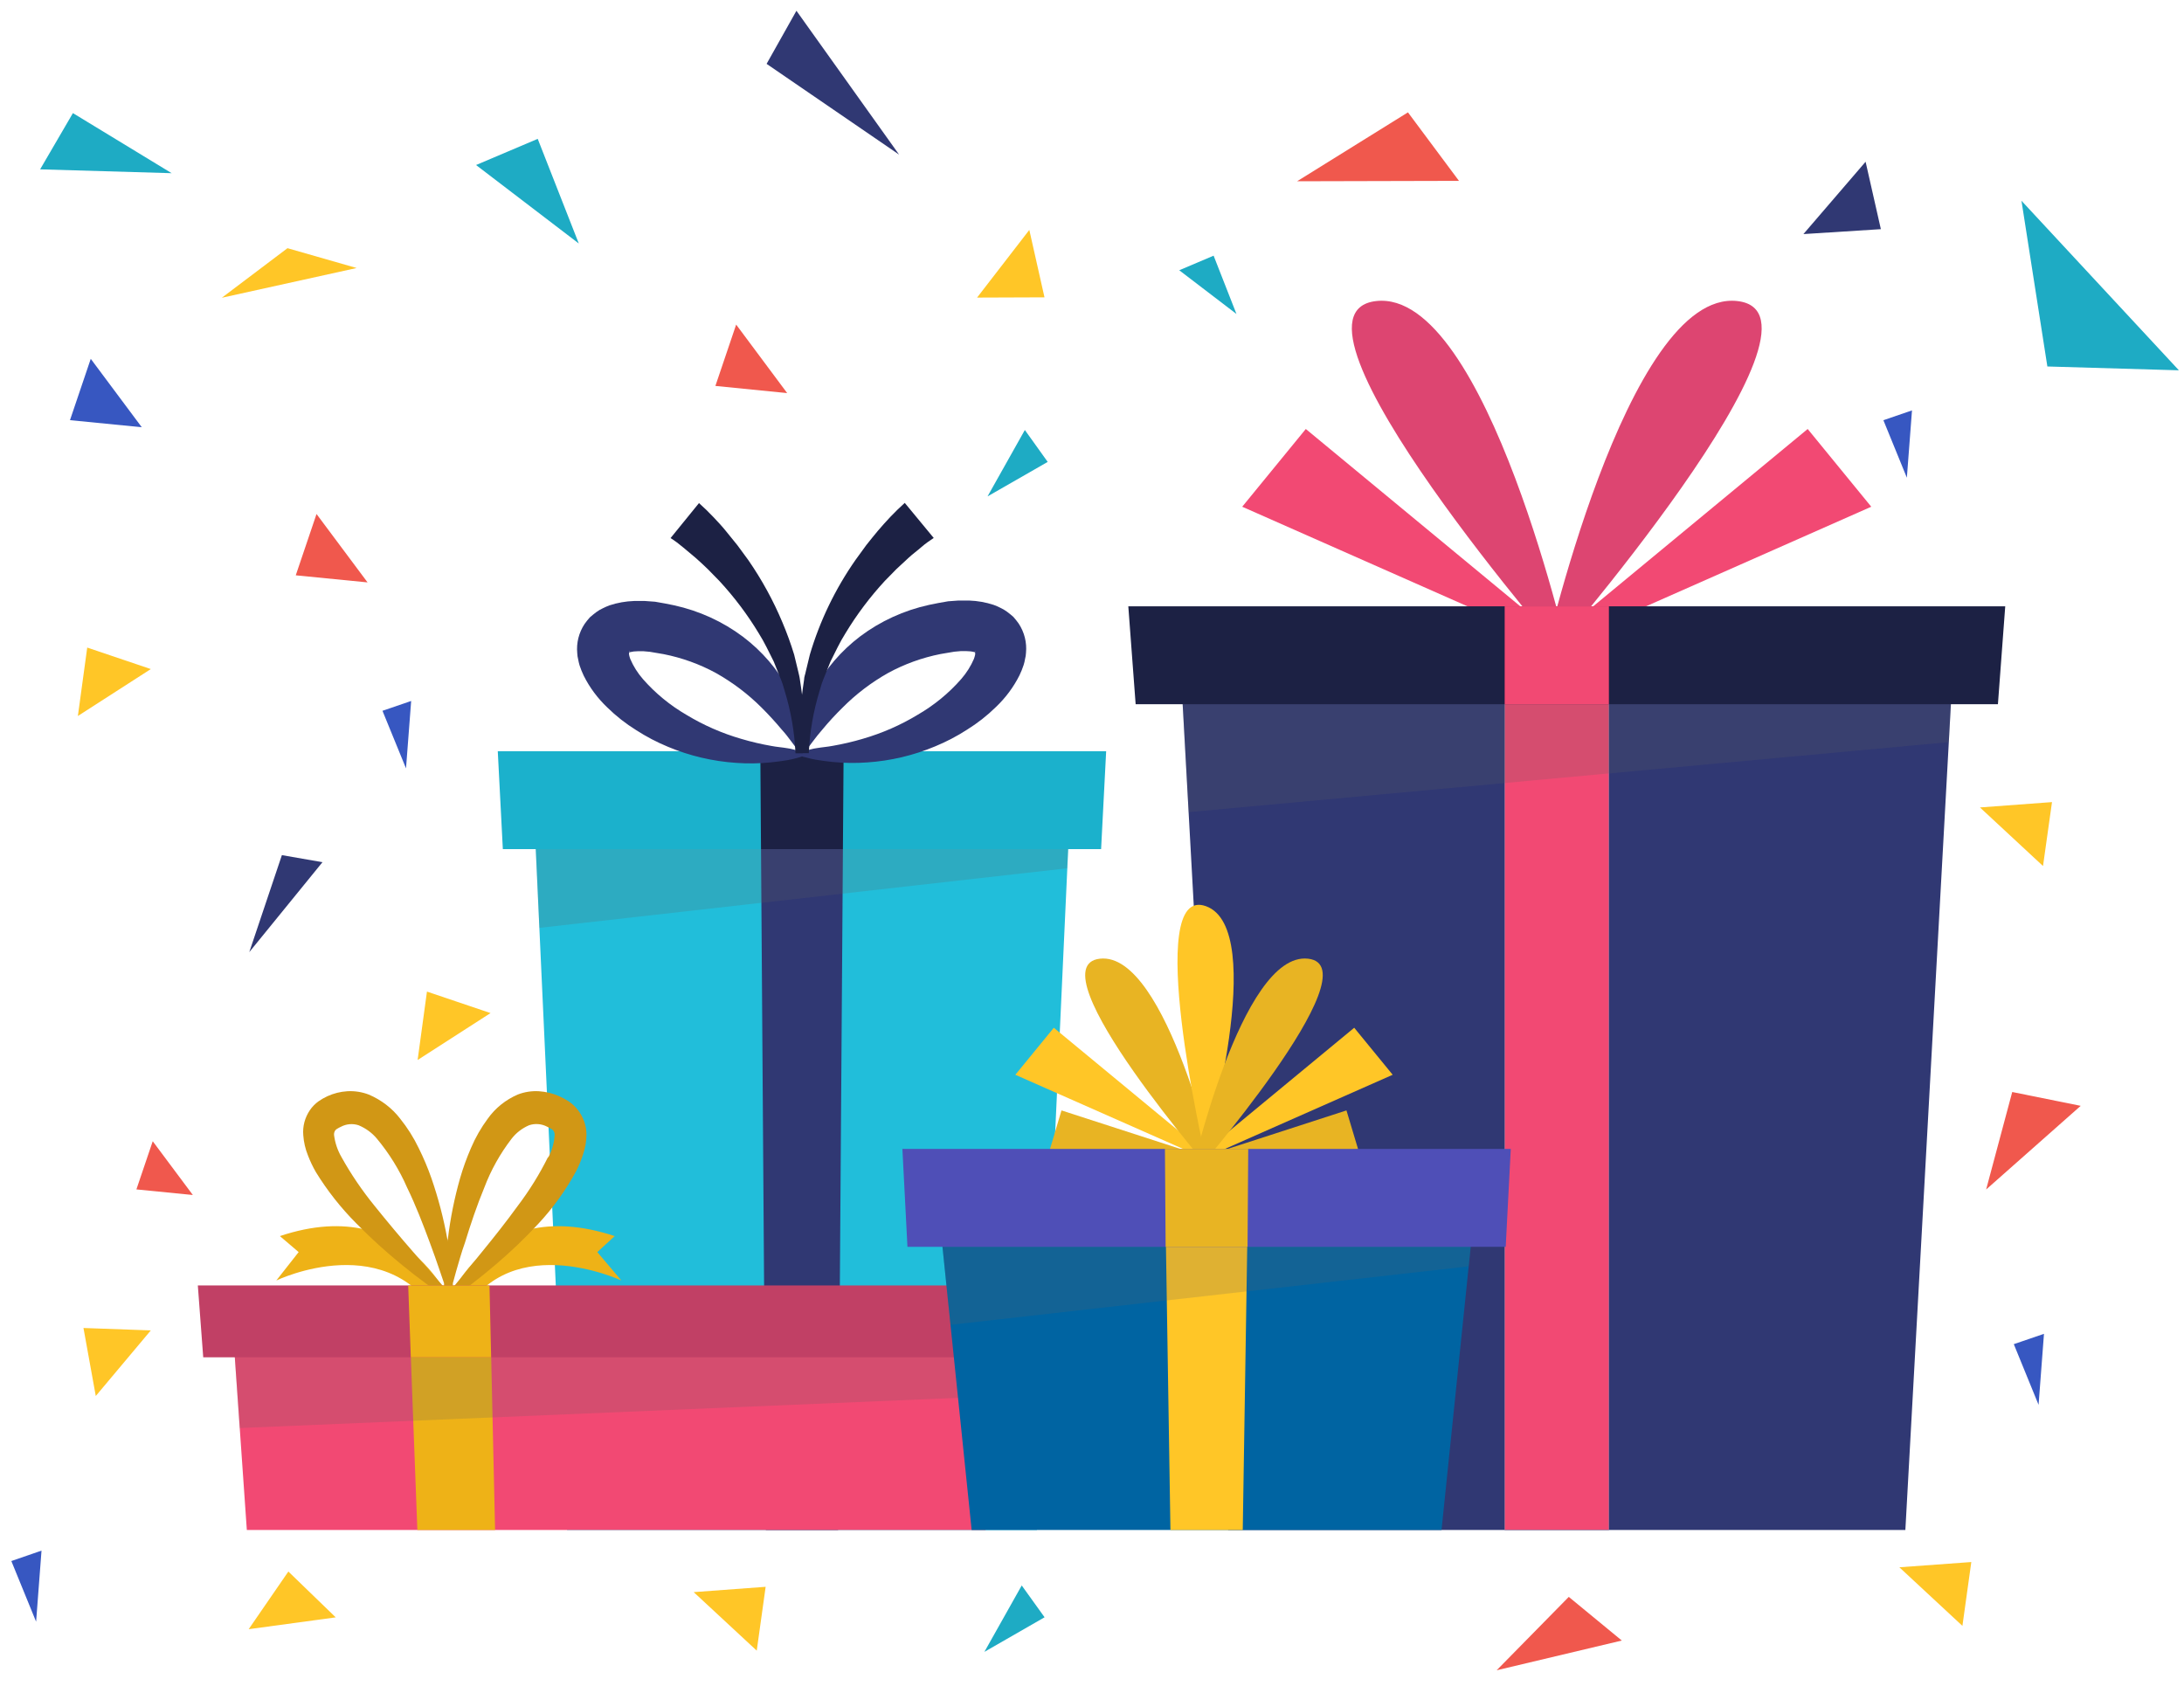 <svg width="114" height="88" viewBox="0 0 114 88" fill="none" xmlns="http://www.w3.org/2000/svg">
<path d="M54.124 79.863H29.598L27.877 42.414H55.845L54.124 79.863Z" fill="#21BEDA"/>
<path d="M43.748 79.863H39.974L39.71 42.414H44.012L43.748 79.863Z" fill="#303873"/>
<g style="mix-blend-mode:multiply" opacity="0.2">
<path d="M28.154 48.434L55.708 45.324L55.845 42.414H27.877L28.154 48.434Z" fill="#606060"/>
</g>
<path d="M57.475 44.324H26.247L25.983 39.213H57.739L57.475 44.324Z" fill="#1BB1CC"/>
<path d="M39.723 44.324H43.998L44.035 39.213H39.687L39.723 44.324Z" fill="#1C2144"/>
<path d="M41.79 39.218C41.776 39.222 41.763 39.23 41.752 39.239C41.741 39.249 41.732 39.261 41.727 39.274C41.727 39.313 41.727 39.274 41.727 39.274L41.667 39.191L41.549 39.031L41.308 38.709C41.153 38.496 40.98 38.274 40.811 38.091C40.474 37.688 40.124 37.305 39.76 36.943C39.056 36.238 38.253 35.629 37.374 35.133C36.523 34.669 35.602 34.336 34.642 34.146L33.923 34.024L33.591 33.994C33.481 33.994 33.39 33.994 33.29 33.994C33.147 33.994 33.005 34.011 32.867 34.046C32.807 34.081 32.785 34.046 32.835 34.024C32.885 34.002 32.835 33.946 32.835 34.024C32.835 34.024 32.835 34.068 32.835 34.094C32.835 34.12 32.835 34.142 32.835 34.176C32.851 34.252 32.872 34.326 32.899 34.398C33.061 34.778 33.284 35.131 33.559 35.447C34.205 36.185 34.974 36.817 35.835 37.317C36.725 37.856 37.687 38.277 38.694 38.569C39.213 38.723 39.74 38.846 40.274 38.939C40.547 38.992 40.821 39.009 41.098 39.057C41.206 39.071 41.312 39.093 41.417 39.122C41.54 39.16 41.664 39.192 41.79 39.218ZM42.091 39.405C41.959 39.453 41.809 39.509 41.635 39.557C41.462 39.606 41.285 39.647 41.107 39.679C40.816 39.722 40.525 39.77 40.229 39.796C39.633 39.857 39.032 39.866 38.435 39.822C37.205 39.74 35.999 39.457 34.87 38.983C34.289 38.743 33.733 38.452 33.208 38.113C32.661 37.773 32.156 37.377 31.701 36.93C31.196 36.45 30.78 35.891 30.472 35.277C30.387 35.1 30.314 34.919 30.253 34.733C30.223 34.632 30.199 34.529 30.18 34.425C30.151 34.316 30.135 34.206 30.131 34.094C30.08 33.56 30.214 33.025 30.513 32.572C30.599 32.451 30.692 32.335 30.791 32.224C30.895 32.132 31.009 32.041 31.123 31.954C31.23 31.874 31.346 31.805 31.469 31.75C31.583 31.692 31.7 31.642 31.82 31.597C32.23 31.462 32.66 31.386 33.094 31.371C33.281 31.371 33.486 31.371 33.663 31.371L34.196 31.41C34.538 31.462 34.861 31.532 35.189 31.597C36.5 31.885 37.728 32.446 38.785 33.241C39.782 33.995 40.597 34.944 41.176 36.025C41.315 36.279 41.44 36.541 41.549 36.808C41.663 37.07 41.76 37.339 41.84 37.613C41.918 37.882 41.981 38.152 42.032 38.426C42.059 38.561 42.077 38.7 42.091 38.861V39.065V39.17C42.088 39.2 42.088 39.231 42.091 39.261C42.1 39.304 42.1 39.349 42.091 39.392V39.405Z" fill="#303873"/>
<path d="M41.626 39.39C41.603 39.343 41.592 39.29 41.594 39.238C41.597 39.207 41.597 39.177 41.594 39.146V39.042V38.837C41.594 38.698 41.626 38.559 41.654 38.403C41.704 38.129 41.767 37.859 41.845 37.589C41.925 37.316 42.022 37.047 42.136 36.785C42.246 36.517 42.37 36.256 42.51 36.002C43.09 34.922 43.905 33.973 44.9 33.218C45.957 32.423 47.185 31.861 48.497 31.574C48.824 31.509 49.148 31.439 49.489 31.387L50.022 31.348C50.204 31.348 50.404 31.348 50.591 31.348C51.025 31.363 51.455 31.439 51.866 31.574C51.986 31.618 52.102 31.669 52.216 31.726C52.339 31.782 52.455 31.851 52.562 31.93C52.681 32.017 52.79 32.109 52.895 32.2C52.994 32.311 53.086 32.428 53.172 32.548C53.471 33.002 53.605 33.537 53.555 34.071C53.551 34.182 53.534 34.293 53.505 34.401C53.488 34.505 53.464 34.609 53.432 34.71C53.372 34.895 53.299 35.077 53.213 35.254C52.905 35.867 52.489 36.426 51.984 36.906C51.529 37.353 51.024 37.75 50.477 38.089C49.953 38.428 49.396 38.719 48.815 38.959C47.686 39.433 46.48 39.717 45.25 39.799C44.653 39.842 44.052 39.834 43.457 39.773C43.161 39.747 42.869 39.699 42.578 39.655C42.4 39.623 42.223 39.583 42.05 39.533C41.909 39.507 41.758 39.451 41.626 39.39ZM41.927 39.203C42.059 39.18 42.19 39.151 42.318 39.116C42.423 39.087 42.529 39.065 42.637 39.051C42.915 39.003 43.193 38.985 43.461 38.933C43.995 38.84 44.523 38.717 45.041 38.563C46.049 38.271 47.011 37.85 47.9 37.311C48.762 36.812 49.532 36.18 50.177 35.441C50.451 35.125 50.674 34.772 50.837 34.392C50.863 34.32 50.884 34.246 50.901 34.17C50.901 34.136 50.901 34.114 50.901 34.088C50.901 34.062 50.901 34.027 50.901 34.018C50.901 33.927 50.869 33.97 50.901 34.018C50.932 34.066 50.928 34.075 50.869 34.04C50.73 34.005 50.588 33.988 50.445 33.988C50.345 33.988 50.254 33.988 50.145 33.988L49.812 34.018L49.093 34.14C48.134 34.33 47.212 34.663 46.361 35.127C45.483 35.621 44.682 36.23 43.98 36.937C43.608 37.302 43.255 37.685 42.924 38.085C42.755 38.285 42.582 38.489 42.428 38.703L42.186 39.025L42.068 39.185L42.013 39.268C42.013 39.268 42.013 39.307 42.013 39.268C42.003 39.25 41.988 39.236 41.969 39.227C41.951 39.217 41.929 39.214 41.909 39.216L41.927 39.203Z" fill="#303873"/>
<path d="M36.486 26.26C36.782 26.525 37.001 26.743 37.233 26.986C37.465 27.23 37.688 27.469 37.888 27.717C38.089 27.965 38.294 28.217 38.494 28.465L39.059 29.235C39.766 30.258 40.362 31.346 40.839 32.484C41.073 33.036 41.278 33.599 41.453 34.172L41.663 35.041C41.695 35.185 41.736 35.324 41.754 35.476L41.818 35.911C41.986 37.041 42.008 38.186 41.886 39.321H41.522C41.474 38.227 41.287 37.142 40.966 36.09L40.848 35.694C40.807 35.563 40.748 35.433 40.697 35.307L40.388 34.533C40.133 34.032 39.905 33.528 39.6 33.049C39.014 32.079 38.328 31.167 37.551 30.327L36.946 29.709C36.737 29.513 36.532 29.309 36.313 29.122C36.095 28.935 35.858 28.743 35.653 28.569C35.448 28.395 35.198 28.208 35.002 28.087L36.486 26.26Z" fill="#1C2144"/>
<path d="M48.738 28.081C48.551 28.203 48.283 28.39 48.087 28.564C47.891 28.738 47.632 28.925 47.427 29.116C47.222 29.308 47.003 29.508 46.794 29.703L46.188 30.321C45.412 31.161 44.726 32.074 44.139 33.044C43.834 33.522 43.607 34.027 43.352 34.527L43.042 35.301C42.992 35.428 42.933 35.558 42.892 35.688L42.774 36.084C42.453 37.136 42.266 38.221 42.218 39.316H41.854C41.727 38.183 41.745 37.039 41.909 35.91L41.972 35.475C41.972 35.332 42.036 35.193 42.063 35.04L42.273 34.17C42.792 32.413 43.597 30.744 44.658 29.225L45.218 28.455C45.419 28.207 45.615 27.951 45.824 27.707C46.033 27.463 46.252 27.216 46.48 26.976C46.707 26.737 46.935 26.515 47.226 26.25L48.738 28.081Z" fill="#1C2144"/>
<path d="M82.529 34.271L68.16 22.393L64.841 26.451L82.529 34.271Z" fill="#F24973"/>
<path d="M81.996 34.679C81.996 34.679 77.626 15.059 71.83 15.715C66.034 16.372 81.996 34.679 81.996 34.679Z" fill="#DD4571"/>
<path d="M79.989 34.271L94.357 22.393L97.676 26.451L79.989 34.271Z" fill="#F24973"/>
<path d="M80.521 34.679C80.521 34.679 84.892 15.059 90.688 15.715C96.483 16.372 80.521 34.679 80.521 34.679Z" fill="#DD4571"/>
<path d="M99.456 79.863H64.108L61.627 34.85H101.938L99.456 79.863Z" fill="#303873"/>
<path d="M83.981 34.85H78.541V79.863H83.981V34.85Z" fill="#21BEDA"/>
<path d="M83.981 34.85H78.541V79.863H83.981V34.85Z" fill="#F24973"/>
<g style="mix-blend-mode:multiply" opacity="0.2">
<path d="M61.627 34.85L62.046 42.392L101.724 38.738L101.938 34.85H61.627Z" fill="#606060"/>
</g>
<path d="M104.287 36.759H59.278L58.895 31.648H104.669L104.287 36.759Z" fill="#1C2144"/>
<path d="M83.981 31.648H78.541V36.759H83.981V31.648Z" fill="#F24973"/>
<path d="M51.442 79.863H12.884L12.169 69.594H52.162L51.442 79.863Z" fill="#F24973"/>
<path d="M21.398 69.594L21.785 79.863H25.842L25.61 69.594H21.398Z" fill="#EEB217"/>
<path d="M23.843 68.637C23.843 68.637 21.653 62.165 14.61 64.523L15.589 65.358L14.423 66.841C14.423 66.841 20.428 63.944 23.105 69.124L23.843 68.637Z" fill="#EEB217"/>
<path d="M23.105 68.637C23.105 68.637 24.927 62.165 32.088 64.523L31.178 65.358L32.434 66.841C32.434 66.841 26.251 63.944 23.893 69.124L23.105 68.637Z" fill="#EEB217"/>
<path d="M30.171 57.949C30.034 57.769 29.867 57.611 29.675 57.484C29.521 57.385 29.36 57.298 29.193 57.223C28.86 57.074 28.502 56.986 28.136 56.962C27.756 56.938 27.374 56.998 27.021 57.136C26.392 57.409 25.853 57.843 25.464 58.389C25.11 58.866 24.815 59.382 24.585 59.924C24.362 60.437 24.172 60.963 24.016 61.499C23.72 62.537 23.507 63.596 23.379 64.665C23.379 64.722 23.379 64.778 23.379 64.839C23.379 64.778 23.379 64.722 23.347 64.665C23.153 63.591 22.876 62.533 22.518 61.499C22.33 60.962 22.108 60.436 21.853 59.924C21.591 59.379 21.266 58.864 20.884 58.389C20.462 57.843 19.898 57.411 19.249 57.136C18.893 56.999 18.508 56.939 18.125 56.962C17.764 56.985 17.412 57.073 17.087 57.223C16.927 57.297 16.775 57.385 16.631 57.484C16.452 57.613 16.298 57.77 16.176 57.949C15.913 58.336 15.791 58.795 15.83 59.254C15.855 59.618 15.938 59.976 16.076 60.316C16.19 60.615 16.329 60.906 16.49 61.185C17.086 62.155 17.796 63.055 18.607 63.869C19.362 64.637 20.161 65.363 21.002 66.044C21.412 66.379 21.831 66.705 22.259 67.018L22.905 67.479L23.233 67.701V67.801C23.233 67.801 23.233 67.801 23.233 67.84C23.242 67.871 23.261 67.898 23.288 67.918C23.323 67.931 23.362 67.931 23.397 67.918C23.413 67.914 23.427 67.905 23.438 67.892H23.47H23.497C23.507 67.905 23.522 67.914 23.538 67.918C23.573 67.931 23.612 67.931 23.647 67.918C23.674 67.899 23.692 67.871 23.697 67.84C23.697 67.797 23.697 67.801 23.697 67.801V67.701L24.011 67.479L24.631 67.018C25.04 66.705 25.436 66.379 25.833 66.044C26.637 65.364 27.398 64.638 28.109 63.869C28.879 63.04 29.538 62.122 30.071 61.138C30.214 60.857 30.335 60.566 30.431 60.268C30.55 59.925 30.612 59.567 30.613 59.206C30.606 58.754 30.452 58.314 30.171 57.949ZM23.137 67.144L22.618 66.553L21.58 65.365C20.888 64.574 20.214 63.769 19.554 62.947C18.904 62.149 18.326 61.3 17.829 60.407C17.621 60.049 17.488 59.656 17.437 59.25C17.428 59.166 17.449 59.082 17.496 59.011C17.52 58.977 17.551 58.949 17.587 58.928C17.658 58.885 17.731 58.845 17.806 58.811C17.944 58.739 18.096 58.695 18.253 58.682C18.41 58.669 18.568 58.688 18.716 58.737C19.09 58.892 19.419 59.132 19.673 59.437C20.319 60.213 20.849 61.071 21.248 61.986C21.703 62.921 22.076 63.895 22.441 64.878C22.627 65.365 22.791 65.857 22.964 66.353L23.178 66.983V67.227L23.137 67.144ZM28.601 60.407C28.158 61.298 27.631 62.148 27.025 62.947C26.429 63.769 25.792 64.574 25.145 65.365L24.18 66.553L23.697 67.144L23.638 67.214V67.018V66.983L23.811 66.353C23.957 65.857 24.089 65.365 24.266 64.878C24.567 63.895 24.895 62.921 25.282 61.986C25.627 61.075 26.107 60.217 26.707 59.437C26.943 59.133 27.256 58.892 27.617 58.737C27.77 58.685 27.933 58.665 28.095 58.678C28.256 58.69 28.413 58.736 28.555 58.811C28.633 58.846 28.709 58.885 28.783 58.928C28.82 58.949 28.853 58.977 28.878 59.011C28.932 59.079 28.958 59.164 28.951 59.25C28.927 59.653 28.815 60.047 28.623 60.407H28.601Z" fill="#D19715"/>
<g style="mix-blend-mode:multiply" opacity="0.2">
<path d="M12.511 74.543L51.929 72.886L52.162 69.594H12.169L12.511 74.543Z" fill="#606060"/>
</g>
<path d="M53.719 70.851H10.608L10.326 67.098H54.005L53.719 70.851Z" fill="#C14065"/>
<path d="M21.307 67.098L21.444 70.851H25.637L25.55 67.098H21.307Z" fill="#EEB217"/>
<path d="M63.703 60.834L55.007 53.648L52.999 56.102L63.703 60.834Z" fill="#FFC627"/>
<path d="M62.797 60.355L55.408 57.963L54.802 59.994L62.797 60.355Z" fill="#E8B423"/>
<path d="M63.562 61.521C63.562 61.521 60.917 49.647 57.411 50.043C53.905 50.439 63.562 61.521 63.562 61.521Z" fill="#E8B423"/>
<path d="M62.879 60.198C62.879 60.198 66.248 48.494 62.947 47.302C59.646 46.11 62.879 60.198 62.879 60.198Z" fill="#FFC627"/>
<path d="M61.991 60.834L70.687 53.648L72.695 56.102L61.991 60.834Z" fill="#FFC627"/>
<path d="M62.897 60.355L70.282 57.963L70.892 59.994L62.897 60.355Z" fill="#E8B423"/>
<path d="M62.128 61.521C62.128 61.521 64.773 49.647 68.279 50.043C71.784 50.439 62.128 61.521 62.128 61.521Z" fill="#E8B423"/>
<path d="M75.245 79.863H50.718L48.997 63.17H76.965L75.245 79.863Z" fill="#0064A2"/>
<path d="M64.869 79.863H61.094L60.83 63.17H65.133L64.869 79.863Z" fill="#FFC627"/>
<g style="mix-blend-mode:multiply" opacity="0.2">
<path d="M76.965 63.17H48.997L49.612 69.155L76.66 66.102L76.965 63.17Z" fill="#606060"/>
</g>
<path d="M78.595 65.083H47.367L47.103 59.973H78.859L78.595 65.083Z" fill="#4F4FB7"/>
<path d="M60.844 65.083H65.119L65.155 59.973H60.807L60.844 65.083Z" fill="#E8B423"/>
<path d="M28.068 7.248L30.212 12.711L24.849 8.614L28.068 7.248Z" fill="#1EABC4"/>
<path d="M63.348 13.346L64.541 16.39L61.554 14.107L63.348 13.346Z" fill="#1EABC4"/>
<path d="M3.806 5.904L8.96 9.04L2.094 8.84L3.806 5.904Z" fill="#1EABC4"/>
<path d="M105.516 10.479L113.734 19.33L106.868 19.13L105.516 10.479Z" fill="#1EABC4"/>
<path d="M54.688 24.111L51.547 25.912L53.495 22.445L54.688 24.111Z" fill="#1EABC4"/>
<path d="M54.525 84.421L51.383 86.226L53.332 82.76L54.525 84.421Z" fill="#1EABC4"/>
<path d="M16.522 26.83L19.186 30.401L15.438 30.031L16.522 26.83Z" fill="#F0584D"/>
<path d="M4.737 18.73L7.4 22.301L3.653 21.932L4.737 18.73Z" fill="#3757C1"/>
<path d="M7.972 59.572L10.066 62.378L7.12 62.086L7.972 59.572Z" fill="#F0584D"/>
<path d="M38.426 16.943L41.089 20.519L37.342 20.145L38.426 16.943Z" fill="#F0584D"/>
<path d="M73.492 5.865L76.155 9.441L67.705 9.462L73.492 5.865Z" fill="#F0584D"/>
<path d="M105.034 57.002L108.608 57.724L103.672 62.091L105.034 57.002Z" fill="#F0584D"/>
<path d="M81.887 83.356L84.655 85.635L78.122 87.187L81.887 83.356Z" fill="#F0584D"/>
<path d="M51.001 15.534L53.728 12.002L54.52 15.521L51.001 15.534Z" fill="#FFC627"/>
<path d="M11.578 15.543L18.616 13.99L15.006 12.955L11.578 15.543Z" fill="#FFC627"/>
<path d="M106.641 45.205L103.349 42.148L107.11 41.869L106.641 45.205Z" fill="#FFC627"/>
<path d="M102.434 84.869L99.142 81.811L102.898 81.537L102.434 84.869Z" fill="#FFC627"/>
<path d="M17.524 84.425L12.98 85.043L15.052 82.033L17.524 84.425Z" fill="#FFC627"/>
<path d="M39.5 86.162L36.209 83.108L39.965 82.83L39.5 86.162Z" fill="#FFC627"/>
<path d="M7.872 69.446L4.999 72.87L4.357 69.32L7.872 69.446Z" fill="#FFC627"/>
<path d="M25.605 52.882L21.799 55.331L22.286 51.76L25.605 52.882Z" fill="#FFC627"/>
<path d="M7.872 34.925L4.065 37.374L4.553 33.803L7.872 34.925Z" fill="#FFC627"/>
<path d="M94.134 12.219L97.38 8.443L98.177 11.962L94.134 12.219Z" fill="#303873"/>
<path d="M13.012 49.7L14.714 44.637L16.832 45.006L13.012 49.7Z" fill="#303873"/>
<path d="M46.93 8.07L40.015 3.333L41.572 0.562L46.93 8.07Z" fill="#303873"/>
<path d="M99.534 24.936L98.309 21.935L99.802 21.422L99.534 24.936Z" fill="#3757C1"/>
<path d="M106.409 73.331L105.116 70.164L106.691 69.625L106.409 73.331Z" fill="#3757C1"/>
<path d="M1.885 84.651L0.592 81.485L2.167 80.941L1.885 84.651Z" fill="#3757C1"/>
<path d="M21.193 40.109L19.964 37.103L21.462 36.59L21.193 40.109Z" fill="#3757C1"/>
</svg>
